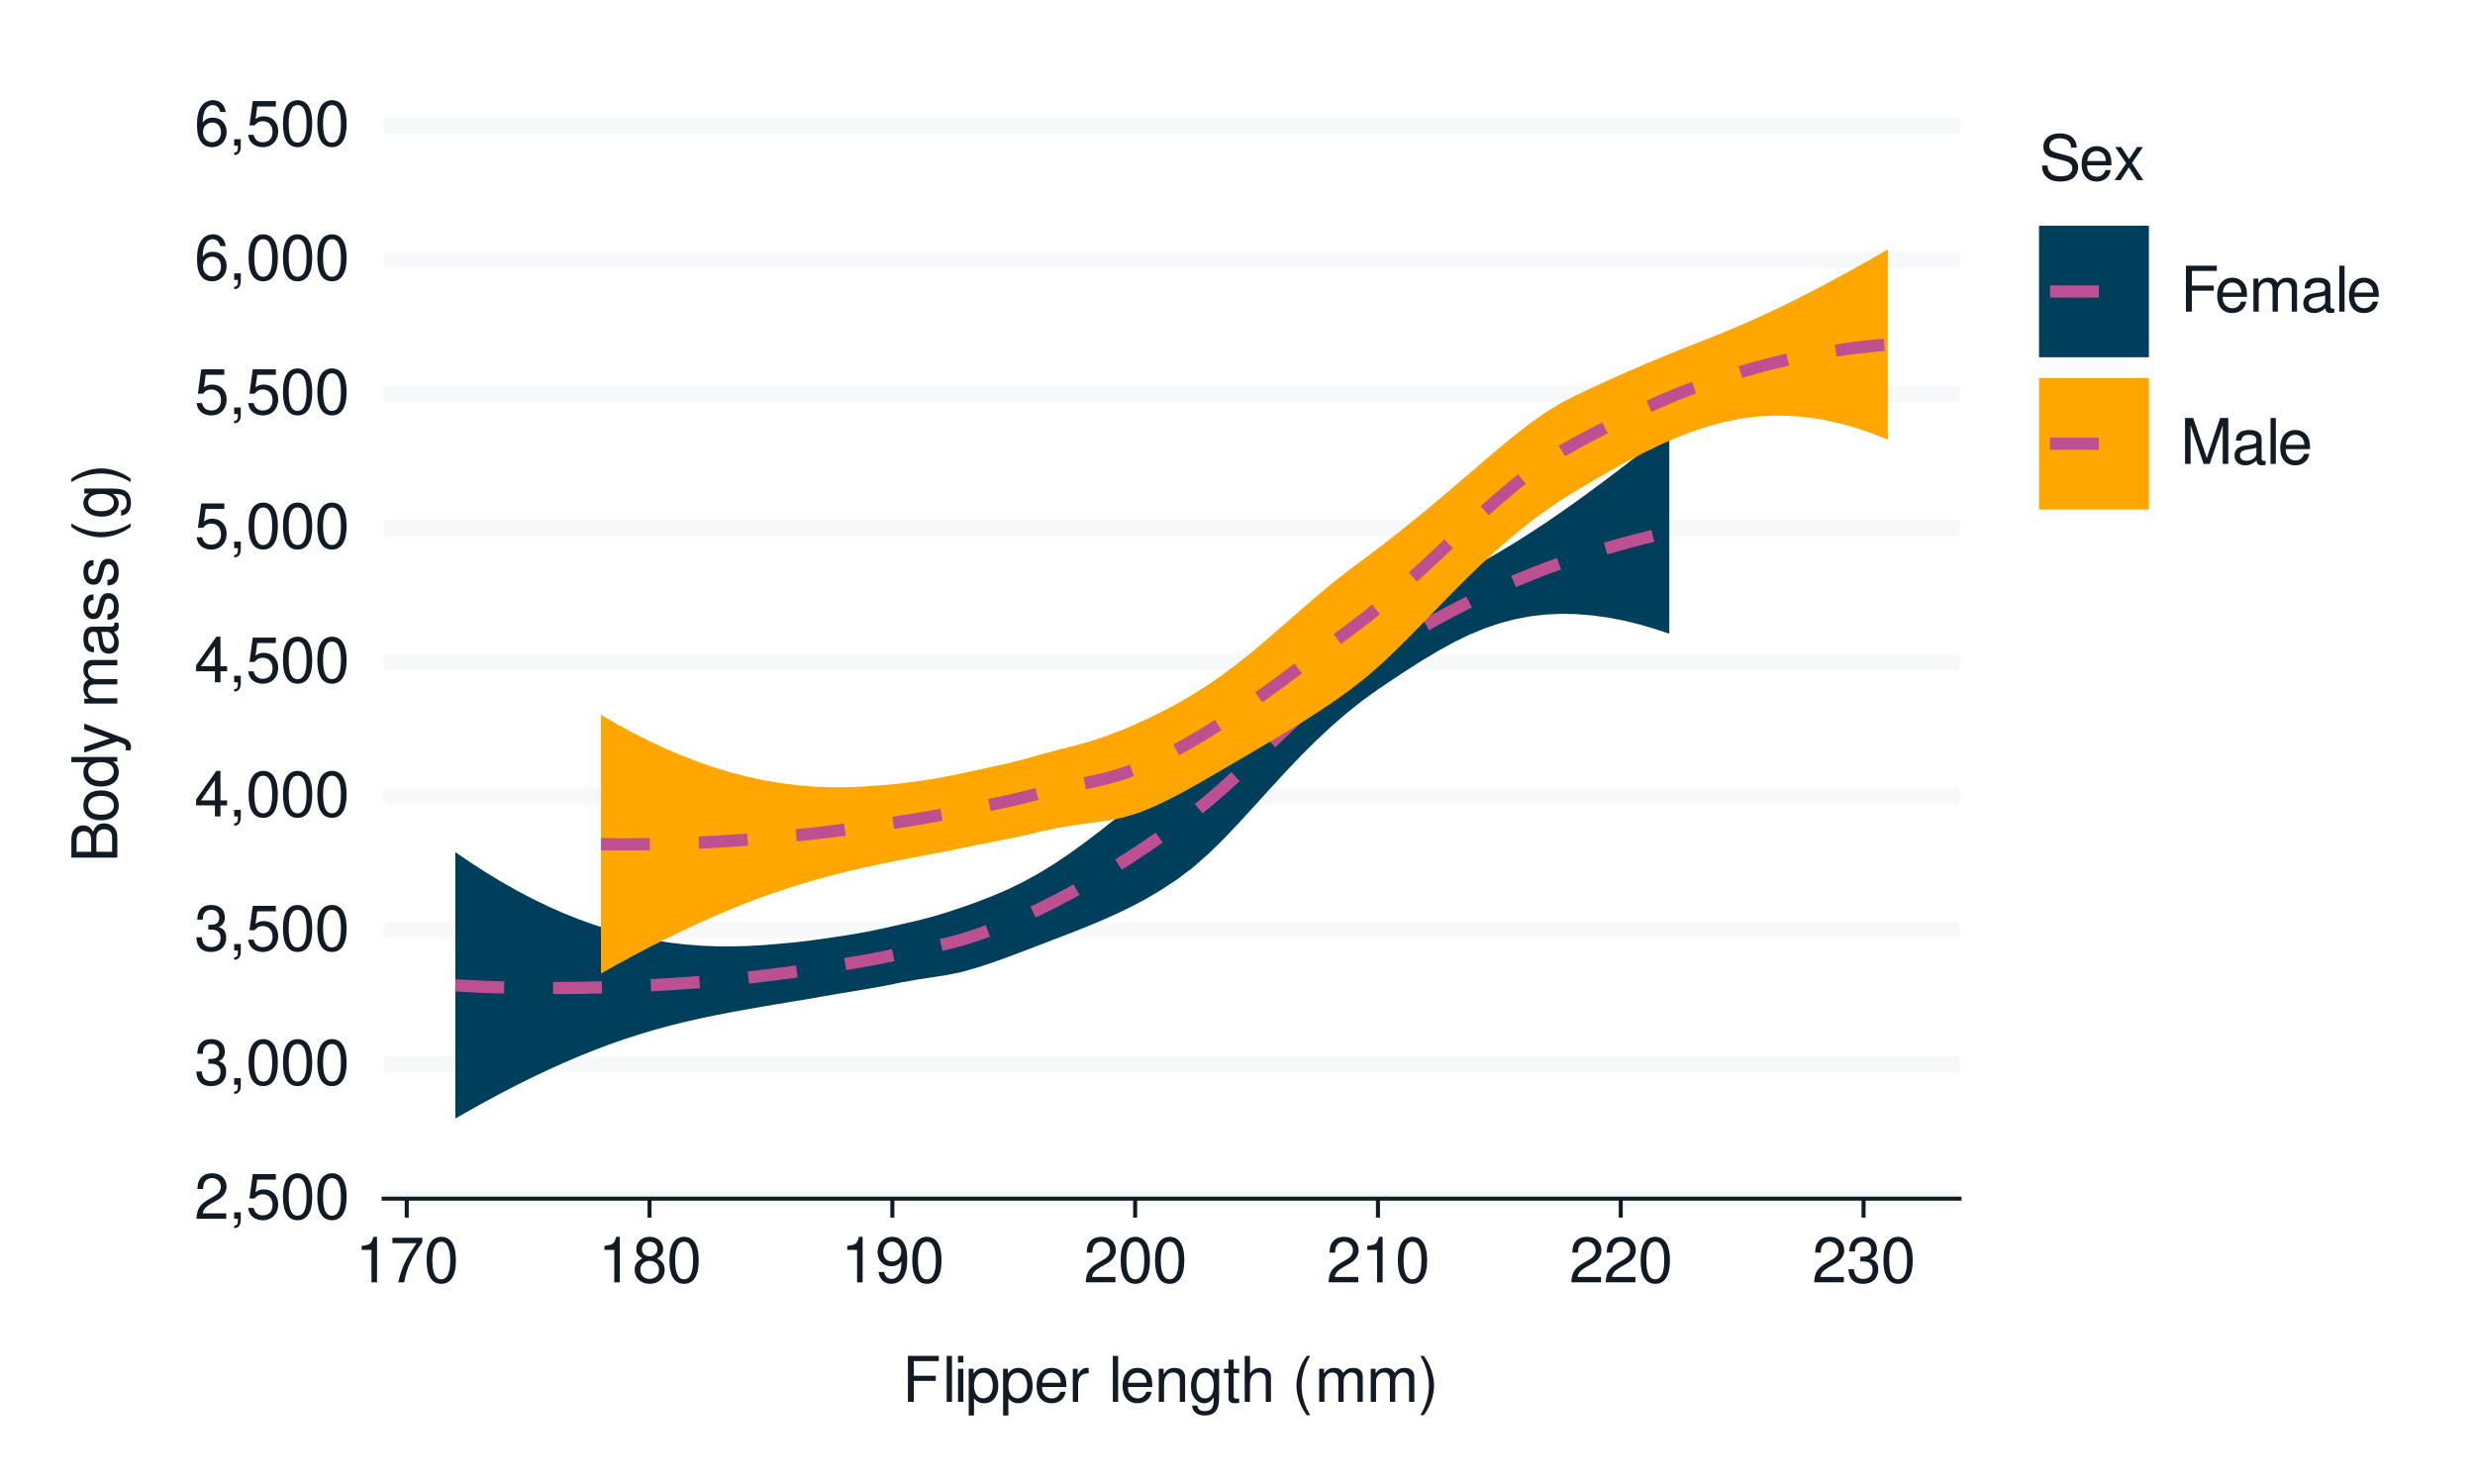 <?xml version="1.0" encoding="UTF-8"?>
<svg xmlns="http://www.w3.org/2000/svg" xmlns:xlink="http://www.w3.org/1999/xlink" width="432pt" height="259pt" viewBox="0 0 432 259" version="1.1">
<defs>
<g>
<symbol overflow="visible" id="glyph0-0">
<path style="stroke:none;" d=""/>
</symbol>
<symbol overflow="visible" id="glyph0-1">
<path style="stroke:none;" d="M 5.562 -0.953 L 1.469 -0.953 C 1.562 -1.609 1.906 -2.031 2.875 -2.625 L 3.969 -3.234 C 5.062 -3.844 5.625 -4.656 5.625 -5.625 C 5.625 -6.297 5.359 -6.906 4.891 -7.344 C 4.438 -7.75 3.859 -7.953 3.125 -7.953 C 2.141 -7.953 1.391 -7.594 0.969 -6.922 C 0.688 -6.5 0.578 -6 0.547 -5.203 L 1.516 -5.203 C 1.547 -5.734 1.609 -6.062 1.75 -6.328 C 2 -6.812 2.516 -7.109 3.094 -7.109 C 3.969 -7.109 4.625 -6.469 4.625 -5.609 C 4.625 -4.969 4.266 -4.422 3.578 -4.031 L 2.562 -3.438 C 0.938 -2.5 0.469 -1.75 0.375 -0.016 L 5.562 -0.016 Z M 5.562 -0.953 "/>
</symbol>
<symbol overflow="visible" id="glyph0-2">
<path style="stroke:none;" d="M 0.953 -1.141 L 0.953 0 L 1.609 0 L 1.609 0.203 C 1.609 0.953 1.469 1.172 0.953 1.203 L 0.953 1.609 C 1.688 1.641 2.109 1.109 2.109 0.172 L 2.109 -1.141 Z M 0.953 -1.141 "/>
</symbol>
<symbol overflow="visible" id="glyph0-3">
<path style="stroke:none;" d="M 5.234 -7.797 L 1.203 -7.797 L 0.625 -3.547 L 1.516 -3.547 C 1.969 -4.094 2.344 -4.281 2.953 -4.281 C 4 -4.281 4.656 -3.562 4.656 -2.406 C 4.656 -1.281 4 -0.609 2.953 -0.609 C 2.094 -0.609 1.578 -1.031 1.359 -1.906 L 0.391 -1.906 C 0.516 -1.281 0.625 -0.969 0.859 -0.688 C 1.297 -0.094 2.094 0.25 2.969 0.25 C 4.547 0.25 5.641 -0.891 5.641 -2.547 C 5.641 -4.078 4.625 -5.141 3.125 -5.141 C 2.578 -5.141 2.141 -5 1.688 -4.656 L 1.984 -6.844 L 5.234 -6.844 Z M 5.234 -7.797 "/>
</symbol>
<symbol overflow="visible" id="glyph0-4">
<path style="stroke:none;" d="M 3.031 -7.953 C 2.297 -7.953 1.641 -7.625 1.234 -7.078 C 0.719 -6.375 0.469 -5.328 0.469 -3.844 C 0.469 -1.172 1.359 0.25 3.031 0.25 C 4.672 0.25 5.578 -1.172 5.578 -3.781 C 5.578 -5.328 5.328 -6.359 4.812 -7.078 C 4.406 -7.641 3.766 -7.953 3.031 -7.953 Z M 3.031 -7.094 C 4.062 -7.094 4.594 -6.031 4.594 -3.875 C 4.594 -1.609 4.078 -0.547 3 -0.547 C 1.984 -0.547 1.469 -1.656 1.469 -3.844 C 1.469 -6.031 1.984 -7.094 3.031 -7.094 Z M 3.031 -7.094 "/>
</symbol>
<symbol overflow="visible" id="glyph0-5">
<path style="stroke:none;" d="M 2.438 -3.656 L 2.953 -3.656 C 4.016 -3.656 4.578 -3.172 4.578 -2.219 C 4.578 -1.203 3.969 -0.609 2.969 -0.609 C 1.906 -0.609 1.391 -1.141 1.312 -2.312 L 0.359 -2.312 C 0.391 -1.672 0.5 -1.25 0.688 -0.906 C 1.094 -0.125 1.859 0.25 2.922 0.25 C 4.531 0.25 5.562 -0.719 5.562 -2.219 C 5.562 -3.234 5.188 -3.781 4.25 -4.109 C 4.969 -4.406 5.328 -4.969 5.328 -5.766 C 5.328 -7.125 4.438 -7.953 2.953 -7.953 C 1.391 -7.953 0.547 -7.078 0.516 -5.391 L 1.484 -5.391 C 1.5 -5.875 1.547 -6.156 1.656 -6.391 C 1.875 -6.844 2.359 -7.109 2.969 -7.109 C 3.828 -7.109 4.344 -6.594 4.344 -5.734 C 4.344 -5.172 4.141 -4.828 3.719 -4.641 C 3.453 -4.531 3.109 -4.484 2.438 -4.484 Z M 2.438 -3.656 "/>
</symbol>
<symbol overflow="visible" id="glyph0-6">
<path style="stroke:none;" d="M 3.594 -1.922 L 3.594 0 L 4.562 0 L 4.562 -1.922 L 5.719 -1.922 L 5.719 -2.797 L 4.562 -2.797 L 4.562 -7.953 L 3.844 -7.953 L 0.312 -2.953 L 0.312 -1.922 Z M 3.594 -2.797 L 1.156 -2.797 L 3.594 -6.297 Z M 3.594 -2.797 "/>
</symbol>
<symbol overflow="visible" id="glyph0-7">
<path style="stroke:none;" d="M 5.484 -5.891 C 5.297 -7.188 4.453 -7.953 3.266 -7.953 C 2.406 -7.953 1.641 -7.531 1.172 -6.812 C 0.688 -6.031 0.469 -5.078 0.469 -3.625 C 0.469 -2.281 0.656 -1.438 1.141 -0.734 C 1.547 -0.094 2.234 0.25 3.094 0.25 C 4.578 0.25 5.641 -0.859 5.641 -2.406 C 5.641 -3.875 4.656 -4.906 3.25 -4.906 C 2.484 -4.906 1.875 -4.625 1.469 -4.031 C 1.469 -6 2.094 -7.094 3.203 -7.094 C 3.891 -7.094 4.359 -6.656 4.516 -5.891 Z M 3.141 -4.047 C 4.062 -4.047 4.656 -3.391 4.656 -2.328 C 4.656 -1.328 4 -0.609 3.109 -0.609 C 2.203 -0.609 1.516 -1.359 1.516 -2.375 C 1.516 -3.359 2.172 -4.047 3.141 -4.047 Z M 3.141 -4.047 "/>
</symbol>
<symbol overflow="visible" id="glyph0-8">
<path style="stroke:none;" d="M 2.844 -5.672 L 2.844 0 L 3.812 0 L 3.812 -7.953 L 3.172 -7.953 C 2.844 -6.734 2.625 -6.562 1.125 -6.375 L 1.125 -5.672 Z M 2.844 -5.672 "/>
</symbol>
<symbol overflow="visible" id="glyph0-9">
<path style="stroke:none;" d="M 5.719 -7.797 L 0.5 -7.797 L 0.5 -6.844 L 4.719 -6.844 C 2.859 -4.188 2.094 -2.562 1.516 0 L 2.547 0 C 2.984 -2.5 3.953 -4.641 5.719 -6.984 Z M 5.719 -7.797 "/>
</symbol>
<symbol overflow="visible" id="glyph0-10">
<path style="stroke:none;" d="M 4.297 -4.188 C 5.109 -4.688 5.375 -5.078 5.375 -5.828 C 5.375 -7.078 4.406 -7.953 3.031 -7.953 C 1.656 -7.953 0.688 -7.078 0.688 -5.844 C 0.688 -5.078 0.938 -4.703 1.734 -4.188 C 0.844 -3.734 0.406 -3.094 0.406 -2.219 C 0.406 -0.766 1.469 0.25 3.031 0.25 C 4.562 0.25 5.641 -0.766 5.641 -2.219 C 5.641 -3.094 5.203 -3.734 4.297 -4.188 Z M 3.031 -7.094 C 3.844 -7.094 4.375 -6.594 4.375 -5.812 C 4.375 -5.062 3.844 -4.562 3.031 -4.562 C 2.203 -4.562 1.672 -5.062 1.672 -5.828 C 1.672 -6.594 2.203 -7.094 3.031 -7.094 Z M 3.031 -3.75 C 4 -3.75 4.656 -3.109 4.656 -2.188 C 4.656 -1.234 4 -0.609 3 -0.609 C 2.062 -0.609 1.391 -1.25 1.391 -2.172 C 1.391 -3.125 2.047 -3.75 3.031 -3.75 Z M 3.031 -3.75 "/>
</symbol>
<symbol overflow="visible" id="glyph0-11">
<path style="stroke:none;" d="M 0.578 -1.812 C 0.766 -0.516 1.609 0.25 2.797 0.25 C 3.656 0.25 4.438 -0.172 4.891 -0.875 C 5.375 -1.656 5.594 -2.625 5.594 -4.062 C 5.594 -5.406 5.406 -6.266 4.938 -6.969 C 4.516 -7.609 3.828 -7.953 2.969 -7.953 C 1.484 -7.953 0.422 -6.844 0.422 -5.297 C 0.422 -3.844 1.406 -2.812 2.812 -2.812 C 3.547 -2.812 4.109 -3.062 4.594 -3.672 C 4.594 -1.688 3.969 -0.609 2.859 -0.609 C 2.172 -0.609 1.703 -1.047 1.547 -1.812 Z M 2.953 -7.109 C 3.859 -7.109 4.547 -6.344 4.547 -5.328 C 4.547 -4.344 3.891 -3.656 2.922 -3.656 C 1.984 -3.656 1.406 -4.328 1.406 -5.375 C 1.406 -6.375 2.062 -7.109 2.953 -7.109 Z M 2.953 -7.109 "/>
</symbol>
<symbol overflow="visible" id="glyph0-12">
<path style="stroke:none;" d="M 2.016 -3.656 L 5.844 -3.656 L 5.844 -4.547 L 2.016 -4.547 L 2.016 -7.109 L 6.375 -7.109 L 6.375 -8.016 L 0.984 -8.016 L 0.984 0 L 2.016 0 Z M 2.016 -3.656 "/>
</symbol>
<symbol overflow="visible" id="glyph0-13">
<path style="stroke:none;" d="M 1.672 -8.016 L 0.75 -8.016 L 0.75 0 L 1.672 0 Z M 1.672 -8.016 "/>
</symbol>
<symbol overflow="visible" id="glyph0-14">
<path style="stroke:none;" d="M 1.656 -5.766 L 0.734 -5.766 L 0.734 0 L 1.656 0 Z M 1.656 -8.016 L 0.719 -8.016 L 0.719 -6.859 L 1.656 -6.859 Z M 1.656 -8.016 "/>
</symbol>
<symbol overflow="visible" id="glyph0-15">
<path style="stroke:none;" d="M 0.594 2.391 L 1.516 2.391 L 1.516 -0.609 C 2 -0.016 2.547 0.25 3.281 0.25 C 4.781 0.25 5.75 -0.953 5.75 -2.781 C 5.75 -4.719 4.812 -5.922 3.281 -5.922 C 2.5 -5.922 1.875 -5.578 1.438 -4.891 L 1.438 -5.766 L 0.594 -5.766 Z M 3.125 -5.078 C 4.141 -5.078 4.797 -4.188 4.797 -2.812 C 4.797 -1.5 4.125 -0.609 3.125 -0.609 C 2.141 -0.609 1.516 -1.484 1.516 -2.844 C 1.516 -4.188 2.141 -5.078 3.125 -5.078 Z M 3.125 -5.078 "/>
</symbol>
<symbol overflow="visible" id="glyph0-16">
<path style="stroke:none;" d="M 5.641 -2.578 C 5.641 -3.453 5.578 -3.984 5.406 -4.406 C 5.031 -5.359 4.156 -5.922 3.078 -5.922 C 1.469 -5.922 0.438 -4.703 0.438 -2.812 C 0.438 -0.906 1.438 0.25 3.062 0.25 C 4.375 0.25 5.297 -0.5 5.516 -1.75 L 4.594 -1.75 C 4.344 -0.984 3.828 -0.594 3.094 -0.594 C 2.516 -0.594 2.016 -0.859 1.703 -1.344 C 1.484 -1.672 1.406 -2 1.391 -2.578 Z M 1.422 -3.328 C 1.5 -4.391 2.141 -5.078 3.062 -5.078 C 4 -5.078 4.656 -4.359 4.656 -3.328 Z M 1.422 -3.328 "/>
</symbol>
<symbol overflow="visible" id="glyph0-17">
<path style="stroke:none;" d="M 0.766 -5.766 L 0.766 0 L 1.688 0 L 1.688 -2.984 C 1.688 -4.375 2.266 -5 3.531 -4.969 L 3.531 -5.891 C 3.375 -5.922 3.281 -5.922 3.172 -5.922 C 2.578 -5.922 2.141 -5.578 1.609 -4.719 L 1.609 -5.766 Z M 0.766 -5.766 "/>
</symbol>
<symbol overflow="visible" id="glyph0-18">
<path style="stroke:none;" d=""/>
</symbol>
<symbol overflow="visible" id="glyph0-19">
<path style="stroke:none;" d="M 0.766 -5.766 L 0.766 0 L 1.688 0 L 1.688 -3.172 C 1.688 -4.359 2.312 -5.125 3.25 -5.125 C 3.984 -5.125 4.438 -4.688 4.438 -4 L 4.438 0 L 5.359 0 L 5.359 -4.359 C 5.359 -5.312 4.641 -5.922 3.531 -5.922 C 2.672 -5.922 2.125 -5.594 1.609 -4.797 L 1.609 -5.766 Z M 0.766 -5.766 "/>
</symbol>
<symbol overflow="visible" id="glyph0-20">
<path style="stroke:none;" d="M 4.438 -5.766 L 4.438 -4.922 C 3.984 -5.625 3.469 -5.922 2.75 -5.922 C 1.359 -5.922 0.391 -4.625 0.391 -2.781 C 0.391 -1.812 0.609 -1.109 1.109 -0.531 C 1.547 -0.016 2.094 0.25 2.688 0.25 C 3.375 0.25 3.875 -0.062 4.359 -0.781 L 4.359 -0.484 C 4.359 1.062 3.922 1.625 2.781 1.625 C 2 1.625 1.594 1.312 1.5 0.656 L 0.578 0.656 C 0.656 1.734 1.5 2.391 2.766 2.391 C 3.609 2.391 4.312 2.125 4.688 1.656 C 5.125 1.125 5.297 0.406 5.297 -0.953 L 5.297 -5.766 Z M 2.844 -5.078 C 3.812 -5.078 4.359 -4.266 4.359 -2.812 C 4.359 -1.406 3.797 -0.594 2.844 -0.594 C 1.891 -0.594 1.344 -1.422 1.344 -2.844 C 1.344 -4.25 1.891 -5.078 2.844 -5.078 Z M 2.844 -5.078 "/>
</symbol>
<symbol overflow="visible" id="glyph0-21">
<path style="stroke:none;" d="M 2.797 -5.766 L 1.844 -5.766 L 1.844 -7.344 L 0.938 -7.344 L 0.938 -5.766 L 0.156 -5.766 L 0.156 -5.016 L 0.938 -5.016 L 0.938 -0.656 C 0.938 -0.062 1.328 0.25 2.047 0.25 C 2.281 0.25 2.484 0.234 2.797 0.172 L 2.797 -0.594 C 2.656 -0.562 2.547 -0.547 2.359 -0.547 C 1.953 -0.547 1.844 -0.656 1.844 -1.062 L 1.844 -5.016 L 2.797 -5.016 Z M 2.797 -5.766 "/>
</symbol>
<symbol overflow="visible" id="glyph0-22">
<path style="stroke:none;" d="M 0.766 -8.016 L 0.766 0 L 1.688 0 L 1.688 -3.172 C 1.688 -4.359 2.297 -5.125 3.25 -5.125 C 3.547 -5.125 3.844 -5.031 4.062 -4.875 C 4.328 -4.672 4.438 -4.406 4.438 -4 L 4.438 0 L 5.344 0 L 5.344 -4.359 C 5.344 -5.328 4.656 -5.922 3.531 -5.922 C 2.719 -5.922 2.219 -5.672 1.688 -4.969 L 1.688 -8.016 Z M 0.766 -8.016 "/>
</symbol>
<symbol overflow="visible" id="glyph0-23">
<path style="stroke:none;" d="M 2.594 -8.016 C 1.5 -6.578 0.797 -4.578 0.797 -2.844 C 0.797 -1.109 1.5 0.891 2.594 2.328 L 3.203 2.328 C 2.234 0.766 1.688 -1.094 1.688 -2.844 C 1.688 -4.594 2.234 -6.453 3.203 -8.016 Z M 2.594 -8.016 "/>
</symbol>
<symbol overflow="visible" id="glyph0-24">
<path style="stroke:none;" d="M 0.766 -5.766 L 0.766 0 L 1.688 0 L 1.688 -3.625 C 1.688 -4.453 2.297 -5.125 3.047 -5.125 C 3.734 -5.125 4.109 -4.703 4.109 -3.969 L 4.109 0 L 5.031 0 L 5.031 -3.625 C 5.031 -4.453 5.641 -5.125 6.391 -5.125 C 7.062 -5.125 7.453 -4.703 7.453 -3.969 L 7.453 0 L 8.375 0 L 8.375 -4.328 C 8.375 -5.359 7.781 -5.922 6.703 -5.922 C 5.938 -5.922 5.484 -5.703 4.938 -5.047 C 4.594 -5.672 4.141 -5.922 3.391 -5.922 C 2.625 -5.922 2.094 -5.641 1.609 -4.953 L 1.609 -5.766 Z M 0.766 -5.766 "/>
</symbol>
<symbol overflow="visible" id="glyph0-25">
<path style="stroke:none;" d="M 1.016 2.328 C 2.125 0.891 2.812 -1.109 2.812 -2.844 C 2.812 -4.578 2.125 -6.578 1.016 -8.016 L 0.422 -8.016 C 1.391 -6.453 1.922 -4.594 1.922 -2.844 C 1.922 -1.094 1.391 0.766 0.422 2.328 Z M 1.016 2.328 "/>
</symbol>
<symbol overflow="visible" id="glyph0-26">
<path style="stroke:none;" d="M 6.562 -5.672 C 6.562 -6.219 6.516 -6.375 6.344 -6.75 C 5.906 -7.672 4.969 -8.156 3.625 -8.156 C 1.859 -8.156 0.766 -7.25 0.766 -5.797 C 0.766 -4.812 1.281 -4.203 2.344 -3.922 L 4.328 -3.406 C 5.359 -3.141 5.812 -2.734 5.812 -2.094 C 5.812 -1.672 5.578 -1.234 5.234 -0.984 C 4.922 -0.766 4.406 -0.656 3.766 -0.656 C 2.875 -0.656 2.297 -0.859 1.906 -1.312 C 1.609 -1.672 1.484 -2.062 1.5 -2.547 L 0.531 -2.547 C 0.531 -1.812 0.688 -1.328 1 -0.891 C 1.547 -0.125 2.469 0.25 3.703 0.25 C 4.656 0.25 5.438 0.031 5.953 -0.359 C 6.484 -0.797 6.828 -1.5 6.828 -2.203 C 6.828 -3.188 6.219 -3.922 5.125 -4.219 L 3.109 -4.75 C 2.141 -5.016 1.797 -5.328 1.797 -5.938 C 1.797 -6.75 2.516 -7.297 3.594 -7.297 C 4.859 -7.297 5.578 -6.719 5.594 -5.672 Z M 6.562 -5.672 "/>
</symbol>
<symbol overflow="visible" id="glyph0-27">
<path style="stroke:none;" d="M 3.219 -2.984 L 5.141 -5.766 L 4.109 -5.766 L 2.734 -3.672 L 1.344 -5.766 L 0.297 -5.766 L 2.219 -2.938 L 0.188 0 L 1.234 0 L 2.688 -2.219 L 4.141 0 L 5.203 0 Z M 3.219 -2.984 "/>
</symbol>
<symbol overflow="visible" id="glyph0-28">
<path style="stroke:none;" d="M 5.891 -0.531 C 5.781 -0.516 5.734 -0.516 5.688 -0.516 C 5.375 -0.516 5.188 -0.688 5.188 -0.969 L 5.188 -4.359 C 5.188 -5.375 4.438 -5.922 3.031 -5.922 C 2.172 -5.922 1.5 -5.688 1.109 -5.266 C 0.844 -4.969 0.734 -4.625 0.719 -4.062 L 1.641 -4.062 C 1.719 -4.766 2.141 -5.078 2.984 -5.078 C 3.828 -5.078 4.281 -4.781 4.281 -4.219 L 4.281 -3.984 C 4.266 -3.594 4.062 -3.438 3.328 -3.344 C 2.031 -3.172 1.828 -3.141 1.469 -2.984 C 0.797 -2.703 0.469 -2.203 0.469 -1.453 C 0.469 -0.406 1.188 0.25 2.359 0.25 C 3.078 0.25 3.656 0 4.312 -0.594 C 4.375 0 4.656 0.25 5.266 0.25 C 5.453 0.25 5.578 0.234 5.891 0.156 Z M 4.281 -1.812 C 4.281 -1.5 4.188 -1.312 3.922 -1.062 C 3.547 -0.719 3.094 -0.547 2.547 -0.547 C 1.844 -0.547 1.422 -0.891 1.422 -1.469 C 1.422 -2.078 1.812 -2.391 2.812 -2.531 C 3.781 -2.656 3.969 -2.703 4.281 -2.844 Z M 4.281 -1.812 "/>
</symbol>
<symbol overflow="visible" id="glyph0-29">
<path style="stroke:none;" d="M 5.141 0 L 7.406 -6.719 L 7.406 0 L 8.375 0 L 8.375 -8.016 L 6.953 -8.016 L 4.625 -1.031 L 2.25 -8.016 L 0.828 -8.016 L 0.828 0 L 1.797 0 L 1.797 -6.719 L 4.062 0 Z M 5.141 0 "/>
</symbol>
<symbol overflow="visible" id="glyph1-0">
<path style="stroke:none;" d=""/>
</symbol>
<symbol overflow="visible" id="glyph1-1">
<path style="stroke:none;" d="M 0 -0.875 L 0 -4.484 C 0 -5.25 -0.203 -5.812 -0.672 -6.234 C -1.094 -6.641 -1.656 -6.859 -2.281 -6.859 C -3.25 -6.859 -3.844 -6.406 -4.234 -5.391 C -4.578 -6.125 -5.156 -6.5 -5.984 -6.5 C -6.578 -6.5 -7.078 -6.281 -7.453 -5.859 C -7.844 -5.438 -8.016 -4.891 -8.016 -4.125 L -8.016 -0.875 Z M -4.562 -1.891 L -7.109 -1.891 L -7.109 -3.875 C -7.109 -4.438 -7.047 -4.766 -6.828 -5.031 C -6.609 -5.328 -6.281 -5.484 -5.844 -5.484 C -5.406 -5.484 -5.078 -5.328 -4.844 -5.031 C -4.641 -4.766 -4.562 -4.438 -4.562 -3.875 Z M -0.906 -1.891 L -3.656 -1.891 L -3.656 -4.391 C -3.656 -5.297 -3.141 -5.828 -2.281 -5.828 C -1.422 -5.828 -0.906 -5.297 -0.906 -4.391 Z M -0.906 -1.891 "/>
</symbol>
<symbol overflow="visible" id="glyph1-2">
<path style="stroke:none;" d="M -5.922 -2.984 C -5.922 -1.359 -4.781 -0.391 -2.844 -0.391 C -0.891 -0.391 0.25 -1.359 0.25 -3 C 0.25 -4.625 -0.906 -5.609 -2.797 -5.609 C -4.797 -5.609 -5.922 -4.656 -5.922 -2.984 Z M -5.078 -3 C -5.078 -4.031 -4.234 -4.656 -2.812 -4.656 C -1.438 -4.656 -0.594 -4.016 -0.594 -3 C -0.594 -1.984 -1.438 -1.359 -2.844 -1.359 C -4.234 -1.359 -5.078 -1.984 -5.078 -3 Z M -5.078 -3 "/>
</symbol>
<symbol overflow="visible" id="glyph1-3">
<path style="stroke:none;" d="M -8.016 -5.438 L -8.016 -4.531 L -5.031 -4.531 C -5.625 -4.141 -5.922 -3.531 -5.922 -2.766 C -5.922 -1.266 -4.734 -0.281 -2.891 -0.281 C -0.953 -0.281 0.25 -1.234 0.25 -2.797 C 0.25 -3.594 -0.047 -4.141 -0.766 -4.625 L 0 -4.625 L 0 -5.438 Z M -5.078 -2.922 C -5.078 -3.906 -4.203 -4.531 -2.812 -4.531 C -1.484 -4.531 -0.609 -3.891 -0.609 -2.922 C -0.609 -1.906 -1.5 -1.25 -2.844 -1.25 C -4.188 -1.25 -5.078 -1.906 -5.078 -2.922 Z M -5.078 -2.922 "/>
</symbol>
<symbol overflow="visible" id="glyph1-4">
<path style="stroke:none;" d="M -5.766 -4.266 L -1.281 -2.672 L -5.766 -1.203 L -5.766 -0.219 L 0.016 -2.172 L 0.938 -1.812 C 1.344 -1.656 1.5 -1.469 1.5 -1.078 C 1.5 -0.922 1.469 -0.797 1.438 -0.594 L 2.25 -0.594 C 2.359 -0.781 2.391 -0.969 2.391 -1.203 C 2.391 -1.5 2.297 -1.828 2.125 -2.062 C 1.906 -2.359 1.672 -2.516 1.203 -2.688 L -5.766 -5.266 Z M -5.766 -4.266 "/>
</symbol>
<symbol overflow="visible" id="glyph1-5">
<path style="stroke:none;" d=""/>
</symbol>
<symbol overflow="visible" id="glyph1-6">
<path style="stroke:none;" d="M -5.766 -0.766 L 0 -0.766 L 0 -1.688 L -3.625 -1.688 C -4.453 -1.688 -5.125 -2.297 -5.125 -3.047 C -5.125 -3.734 -4.703 -4.109 -3.969 -4.109 L 0 -4.109 L 0 -5.031 L -3.625 -5.031 C -4.453 -5.031 -5.125 -5.641 -5.125 -6.391 C -5.125 -7.062 -4.703 -7.453 -3.969 -7.453 L 0 -7.453 L 0 -8.375 L -4.328 -8.375 C -5.359 -8.375 -5.922 -7.781 -5.922 -6.703 C -5.922 -5.938 -5.703 -5.484 -5.047 -4.938 C -5.672 -4.594 -5.922 -4.141 -5.922 -3.391 C -5.922 -2.625 -5.641 -2.094 -4.953 -1.609 L -5.766 -1.609 Z M -5.766 -0.766 "/>
</symbol>
<symbol overflow="visible" id="glyph1-7">
<path style="stroke:none;" d="M -0.531 -5.891 C -0.516 -5.781 -0.516 -5.734 -0.516 -5.688 C -0.516 -5.375 -0.688 -5.188 -0.969 -5.188 L -4.359 -5.188 C -5.375 -5.188 -5.922 -4.438 -5.922 -3.031 C -5.922 -2.172 -5.688 -1.5 -5.266 -1.109 C -4.969 -0.844 -4.625 -0.734 -4.062 -0.719 L -4.062 -1.641 C -4.766 -1.719 -5.078 -2.141 -5.078 -2.984 C -5.078 -3.828 -4.781 -4.281 -4.219 -4.281 L -3.984 -4.281 C -3.594 -4.266 -3.438 -4.062 -3.344 -3.328 C -3.172 -2.031 -3.141 -1.828 -2.984 -1.469 C -2.703 -0.797 -2.203 -0.469 -1.453 -0.469 C -0.406 -0.469 0.25 -1.188 0.25 -2.359 C 0.25 -3.078 0 -3.656 -0.594 -4.312 C 0 -4.375 0.25 -4.656 0.25 -5.266 C 0.25 -5.453 0.234 -5.578 0.156 -5.891 Z M -1.812 -4.281 C -1.5 -4.281 -1.312 -4.188 -1.062 -3.922 C -0.719 -3.547 -0.547 -3.094 -0.547 -2.547 C -0.547 -1.844 -0.891 -1.422 -1.469 -1.422 C -2.078 -1.422 -2.391 -1.812 -2.531 -2.812 C -2.656 -3.781 -2.703 -3.969 -2.844 -4.281 Z M -1.812 -4.281 "/>
</symbol>
<symbol overflow="visible" id="glyph1-8">
<path style="stroke:none;" d="M -4.156 -4.812 C -5.297 -4.812 -5.922 -4.062 -5.922 -2.734 C -5.922 -1.391 -5.234 -0.516 -4.172 -0.516 C -3.266 -0.516 -2.844 -0.984 -2.516 -2.344 L -2.297 -3.203 C -2.141 -3.844 -1.906 -4.094 -1.5 -4.094 C -0.953 -4.094 -0.594 -3.547 -0.594 -2.75 C -0.594 -2.25 -0.734 -1.844 -0.984 -1.609 C -1.141 -1.469 -1.312 -1.391 -1.719 -1.344 L -1.719 -0.375 C -0.391 -0.422 0.25 -1.172 0.25 -2.672 C 0.25 -4.125 -0.469 -5.047 -1.578 -5.047 C -2.438 -5.047 -2.906 -4.562 -3.172 -3.422 L -3.391 -2.547 C -3.562 -1.797 -3.812 -1.469 -4.219 -1.469 C -4.75 -1.469 -5.078 -1.953 -5.078 -2.688 C -5.078 -3.438 -4.766 -3.828 -4.156 -3.844 Z M -4.156 -4.812 "/>
</symbol>
<symbol overflow="visible" id="glyph1-9">
<path style="stroke:none;" d="M -8.016 -2.594 C -6.578 -1.5 -4.578 -0.797 -2.844 -0.797 C -1.109 -0.797 0.891 -1.5 2.328 -2.594 L 2.328 -3.203 C 0.766 -2.234 -1.094 -1.688 -2.844 -1.688 C -4.594 -1.688 -6.453 -2.234 -8.016 -3.203 Z M -8.016 -2.594 "/>
</symbol>
<symbol overflow="visible" id="glyph1-10">
<path style="stroke:none;" d="M -5.766 -4.438 L -4.922 -4.438 C -5.625 -3.984 -5.922 -3.469 -5.922 -2.75 C -5.922 -1.359 -4.625 -0.391 -2.781 -0.391 C -1.812 -0.391 -1.109 -0.609 -0.531 -1.109 C -0.016 -1.547 0.25 -2.094 0.25 -2.688 C 0.25 -3.375 -0.062 -3.875 -0.781 -4.359 L -0.484 -4.359 C 1.062 -4.359 1.625 -3.922 1.625 -2.781 C 1.625 -2 1.312 -1.594 0.656 -1.5 L 0.656 -0.578 C 1.734 -0.656 2.391 -1.5 2.391 -2.766 C 2.391 -3.609 2.125 -4.312 1.656 -4.688 C 1.125 -5.125 0.406 -5.297 -0.953 -5.297 L -5.766 -5.297 Z M -5.078 -2.844 C -5.078 -3.812 -4.266 -4.359 -2.812 -4.359 C -1.406 -4.359 -0.594 -3.797 -0.594 -2.844 C -0.594 -1.891 -1.422 -1.344 -2.844 -1.344 C -4.25 -1.344 -5.078 -1.891 -5.078 -2.844 Z M -5.078 -2.844 "/>
</symbol>
<symbol overflow="visible" id="glyph1-11">
<path style="stroke:none;" d="M 2.328 -1.016 C 0.891 -2.125 -1.109 -2.812 -2.844 -2.812 C -4.578 -2.812 -6.578 -2.125 -8.016 -1.016 L -8.016 -0.422 C -6.453 -1.391 -4.594 -1.922 -2.844 -1.922 C -1.094 -1.922 0.766 -1.391 2.328 -0.422 Z M 2.328 -1.016 "/>
</symbol>
</g>
</defs>
<g id="surface90">
<rect x="0" y="0" width="432" height="259" style="fill:rgb(100%,100%,100%);fill-opacity:1;stroke:none;"/>
<path style="fill:none;stroke-width:1.067;stroke-linecap:round;stroke-linejoin:round;stroke:rgb(100%,100%,100%);stroke-opacity:1;stroke-miterlimit:10;" d="M 0 259 L 432 259 L 432 0 L 0 0 Z M 0 259 "/>
<path style="fill-rule:nonzero;fill:rgb(100%,100%,100%);fill-opacity:1;stroke-width:1.067;stroke-linecap:round;stroke-linejoin:round;stroke:rgb(100%,100%,100%);stroke-opacity:1;stroke-miterlimit:10;" d="M 66.969 209.223 L 342.016 209.223 L 342.016 21.918 L 66.969 21.918 Z M 66.969 209.223 "/>
<path style="fill:none;stroke-width:2.838;stroke-linecap:butt;stroke-linejoin:round;stroke:rgb(96.471%,97.255%,98.039%);stroke-opacity:1;stroke-miterlimit:10;" d="M 66.969 209.223 L 342.016 209.223 "/>
<path style="fill:none;stroke-width:2.838;stroke-linecap:butt;stroke-linejoin:round;stroke:rgb(96.471%,97.255%,98.039%);stroke-opacity:1;stroke-miterlimit:10;" d="M 66.969 185.809 L 342.016 185.809 "/>
<path style="fill:none;stroke-width:2.838;stroke-linecap:butt;stroke-linejoin:round;stroke:rgb(96.471%,97.255%,98.039%);stroke-opacity:1;stroke-miterlimit:10;" d="M 66.969 162.395 L 342.016 162.395 "/>
<path style="fill:none;stroke-width:2.838;stroke-linecap:butt;stroke-linejoin:round;stroke:rgb(96.471%,97.255%,98.039%);stroke-opacity:1;stroke-miterlimit:10;" d="M 66.969 138.984 L 342.016 138.984 "/>
<path style="fill:none;stroke-width:2.838;stroke-linecap:butt;stroke-linejoin:round;stroke:rgb(96.471%,97.255%,98.039%);stroke-opacity:1;stroke-miterlimit:10;" d="M 66.969 115.57 L 342.016 115.57 "/>
<path style="fill:none;stroke-width:2.838;stroke-linecap:butt;stroke-linejoin:round;stroke:rgb(96.471%,97.255%,98.039%);stroke-opacity:1;stroke-miterlimit:10;" d="M 66.969 92.156 L 342.016 92.156 "/>
<path style="fill:none;stroke-width:2.838;stroke-linecap:butt;stroke-linejoin:round;stroke:rgb(96.471%,97.255%,98.039%);stroke-opacity:1;stroke-miterlimit:10;" d="M 66.969 68.742 L 342.016 68.742 "/>
<path style="fill:none;stroke-width:2.838;stroke-linecap:butt;stroke-linejoin:round;stroke:rgb(96.471%,97.255%,98.039%);stroke-opacity:1;stroke-miterlimit:10;" d="M 66.969 45.332 L 342.016 45.332 "/>
<path style="fill:none;stroke-width:2.838;stroke-linecap:butt;stroke-linejoin:round;stroke:rgb(96.471%,97.255%,98.039%);stroke-opacity:1;stroke-miterlimit:10;" d="M 66.969 21.918 L 342.016 21.918 "/>
<path style=" stroke:none;fill-rule:nonzero;fill:rgb(0%,24.706%,36.078%);fill-opacity:1;" d="M 79.473 148.73 L 82.156 150.562 L 84.836 152.293 L 87.52 153.918 L 90.203 155.438 L 92.883 156.848 L 95.566 158.152 L 98.25 159.344 L 100.93 160.422 L 103.613 161.391 L 106.293 162.246 L 108.977 162.988 L 111.66 163.617 L 114.34 164.137 L 117.023 164.551 L 119.707 164.859 L 122.387 165.066 L 125.07 165.176 L 127.754 165.191 L 130.434 165.121 L 133.117 164.969 L 135.801 164.75 L 138.48 164.504 L 141.164 164.203 L 143.848 163.828 L 146.527 163.438 L 149.211 163.016 L 151.895 162.52 L 154.574 161.953 L 159.941 160.727 L 162.621 160.039 L 165.305 159.234 L 167.988 158.34 L 170.668 157.383 L 173.352 156.34 L 176.035 155.176 L 178.715 153.863 L 181.398 152.383 L 184.082 150.734 L 186.762 148.93 L 189.445 146.984 L 192.129 144.938 L 194.809 142.824 L 197.492 140.68 L 200.176 138.543 L 202.855 136.445 L 205.539 134.426 L 208.223 132.48 L 210.902 130.5 L 213.586 128.469 L 216.27 126.391 L 218.949 124.254 L 221.633 122.066 L 224.316 119.836 L 226.996 117.582 L 229.68 115.34 L 232.363 113.164 L 235.043 111.121 L 237.727 109.285 L 240.41 107.723 L 243.09 106.328 L 245.773 104.938 L 248.457 103.539 L 251.137 102.137 L 253.82 100.715 L 256.504 99.273 L 259.184 97.793 L 261.867 96.25 L 264.551 94.633 L 267.23 92.934 L 269.914 91.164 L 272.598 89.324 L 275.277 87.426 L 277.961 85.473 L 280.641 83.477 L 283.324 81.438 L 286.008 79.363 L 288.688 77.258 L 291.371 75.117 L 291.371 110.613 L 288.688 109.723 L 286.008 108.949 L 283.324 108.301 L 280.641 107.789 L 277.961 107.418 L 275.277 107.199 L 272.598 107.141 L 269.914 107.254 L 267.23 107.555 L 264.551 108.055 L 261.867 108.758 L 259.184 109.664 L 256.504 110.773 L 253.82 112.078 L 251.137 113.547 L 248.457 115.145 L 245.773 116.84 L 243.09 118.605 L 240.41 120.414 L 237.727 122.348 L 235.043 124.484 L 232.363 126.809 L 229.68 129.312 L 226.996 131.988 L 224.316 134.805 L 221.633 137.723 L 218.949 140.684 L 216.27 143.613 L 213.586 146.434 L 210.902 149.062 L 208.223 151.418 L 205.539 153.441 L 202.855 155.227 L 200.176 156.82 L 197.492 158.25 L 194.809 159.543 L 192.129 160.73 L 189.445 161.84 L 186.762 162.902 L 184.082 163.938 L 181.398 164.969 L 178.715 165.996 L 176.035 167.004 L 173.352 167.969 L 170.668 168.855 L 167.988 169.625 L 165.305 170.18 L 162.621 170.598 L 159.941 171.008 L 157.258 171.492 L 154.574 172.039 L 151.895 172.527 L 146.527 173.418 L 143.848 173.883 L 141.164 174.352 L 138.48 174.797 L 135.801 175.242 L 133.117 175.699 L 130.434 176.164 L 127.754 176.652 L 125.07 177.172 L 122.387 177.727 L 119.707 178.336 L 117.023 178.996 L 114.34 179.727 L 111.66 180.523 L 108.977 181.391 L 106.293 182.332 L 103.613 183.344 L 100.93 184.426 L 98.25 185.574 L 95.566 186.785 L 92.883 188.062 L 90.203 189.395 L 87.52 190.781 L 84.836 192.219 L 82.156 193.707 L 79.473 195.238 Z M 79.473 148.73 "/>
<path style="fill:none;stroke-width:2.134;stroke-linecap:butt;stroke-linejoin:round;stroke:rgb(73.725%,31.373%,56.471%);stroke-opacity:1;stroke-dasharray:8.536,8.536;stroke-miterlimit:10;" d="M 79.473 171.984 L 82.156 172.137 L 84.836 172.258 L 87.52 172.348 L 90.203 172.414 L 92.883 172.453 L 95.566 172.469 L 98.25 172.457 L 100.93 172.426 L 103.613 172.367 L 106.293 172.289 L 108.977 172.188 L 111.66 172.07 L 114.34 171.93 L 117.023 171.773 L 119.707 171.598 L 122.387 171.398 L 125.07 171.172 L 127.754 170.922 L 130.434 170.641 L 133.117 170.332 L 135.801 169.996 L 138.48 169.648 L 141.164 169.277 L 143.848 168.855 L 146.527 168.43 L 149.211 167.992 L 151.895 167.523 L 154.574 166.996 L 157.258 166.418 L 159.941 165.867 L 162.621 165.316 L 165.305 164.707 L 167.988 163.984 L 170.668 163.121 L 173.352 162.152 L 176.035 161.09 L 178.715 159.93 L 181.398 158.676 L 184.082 157.336 L 186.762 155.914 L 189.445 154.41 L 192.129 152.832 L 194.809 151.184 L 197.492 149.465 L 200.176 147.68 L 202.855 145.836 L 205.539 143.934 L 208.223 141.949 L 210.902 139.781 L 213.586 137.449 L 216.27 135 L 218.949 132.469 L 224.316 127.32 L 226.996 124.785 L 229.68 122.324 L 232.363 119.984 L 235.043 117.801 L 237.727 115.816 L 240.41 114.066 L 243.09 112.469 L 245.773 110.887 L 248.457 109.34 L 251.137 107.84 L 253.82 106.398 L 256.504 105.023 L 259.184 103.73 L 261.867 102.504 L 264.551 101.344 L 267.23 100.246 L 269.914 99.207 L 272.598 98.23 L 275.277 97.312 L 277.961 96.445 L 280.641 95.633 L 283.324 94.871 L 286.008 94.156 L 288.688 93.488 L 291.371 92.867 "/>
<path style=" stroke:none;fill-rule:nonzero;fill:rgb(100%,65.098%,0%);fill-opacity:1;" d="M 104.898 124.766 L 107.742 126.418 L 110.586 127.961 L 113.43 129.391 L 116.273 130.715 L 119.117 131.922 L 121.961 133.016 L 124.801 133.992 L 127.645 134.848 L 130.488 135.582 L 133.332 136.195 L 136.176 136.68 L 139.02 137.043 L 141.863 137.285 L 144.703 137.406 L 147.547 137.414 L 150.391 137.312 L 153.234 137.121 L 156.078 136.863 L 158.922 136.531 L 161.766 136.125 L 164.609 135.641 L 167.449 135.078 L 170.293 134.461 L 173.137 133.852 L 175.98 133.211 L 178.824 132.496 L 181.668 131.684 L 184.512 130.926 L 187.352 130.211 L 190.195 129.422 L 193.039 128.488 L 195.883 127.402 L 198.727 126.176 L 201.57 124.84 L 204.414 123.391 L 207.254 121.797 L 210.098 120.039 L 212.941 118.105 L 215.785 115.992 L 218.629 113.723 L 221.473 111.324 L 224.316 108.852 L 227.156 106.359 L 230 103.902 L 232.844 101.539 L 235.688 99.328 L 238.531 97.223 L 241.375 95.062 L 244.219 92.844 L 247.059 90.562 L 249.902 88.223 L 252.746 85.828 L 255.59 83.398 L 258.434 80.949 L 261.277 78.527 L 264.121 76.18 L 266.965 73.969 L 269.805 71.965 L 272.648 70.227 L 275.492 68.801 L 278.336 67.465 L 281.18 66.164 L 284.023 64.895 L 286.867 63.664 L 289.707 62.473 L 292.551 61.316 L 295.395 60.188 L 298.238 59.066 L 301.082 57.91 L 303.926 56.711 L 306.77 55.457 L 309.609 54.141 L 312.453 52.766 L 315.297 51.336 L 318.141 49.855 L 320.984 48.328 L 323.828 46.766 L 326.672 45.172 L 329.512 43.551 L 329.512 76.73 L 326.672 75.609 L 323.828 74.652 L 320.984 73.863 L 318.141 73.25 L 315.297 72.824 L 312.453 72.586 L 309.609 72.543 L 306.77 72.703 L 303.926 73.066 L 301.082 73.629 L 298.238 74.383 L 295.395 75.312 L 292.551 76.414 L 289.707 77.668 L 286.867 79.051 L 284.023 80.539 L 281.18 82.109 L 278.336 83.742 L 275.492 85.426 L 272.648 87.172 L 269.805 89.102 L 266.965 91.215 L 264.121 93.508 L 261.277 95.973 L 258.434 98.598 L 255.59 101.359 L 252.746 104.23 L 249.902 107.156 L 247.059 110.086 L 244.219 112.941 L 241.375 115.66 L 238.531 118.16 L 235.688 120.387 L 232.844 122.414 L 230 124.324 L 227.156 126.141 L 224.316 127.879 L 221.473 129.578 L 215.785 132.922 L 212.941 134.586 L 210.098 136.238 L 207.254 137.844 L 204.414 139.355 L 201.57 140.723 L 198.727 141.883 L 195.883 142.742 L 193.039 143.277 L 190.195 143.66 L 187.352 144.039 L 184.512 144.516 L 181.668 145.129 L 178.824 145.809 L 175.98 146.406 L 173.137 146.969 L 170.293 147.535 L 167.449 148.121 L 164.609 148.688 L 161.766 149.234 L 158.922 149.773 L 156.078 150.324 L 153.234 150.902 L 150.391 151.523 L 147.547 152.191 L 144.703 152.914 L 141.863 153.695 L 139.02 154.551 L 136.176 155.473 L 133.332 156.465 L 130.488 157.531 L 127.645 158.664 L 124.801 159.863 L 121.961 161.129 L 119.117 162.457 L 116.273 163.844 L 113.43 165.285 L 110.586 166.781 L 107.742 168.328 L 104.898 169.93 Z M 104.898 124.766 "/>
<path style="fill:none;stroke-width:2.134;stroke-linecap:butt;stroke-linejoin:round;stroke:rgb(73.725%,31.373%,56.471%);stroke-opacity:1;stroke-dasharray:8.536,8.536;stroke-miterlimit:10;" d="M 104.898 147.348 L 107.742 147.375 L 110.586 147.371 L 113.43 147.34 L 116.273 147.277 L 119.117 147.188 L 121.961 147.074 L 124.801 146.93 L 127.645 146.754 L 130.488 146.555 L 133.332 146.328 L 136.176 146.078 L 139.02 145.797 L 141.863 145.492 L 144.703 145.16 L 147.547 144.801 L 150.391 144.418 L 153.234 144.012 L 156.078 143.594 L 158.922 143.152 L 161.766 142.68 L 164.609 142.164 L 167.449 141.602 L 170.293 141 L 173.137 140.41 L 175.98 139.809 L 178.824 139.152 L 181.668 138.406 L 184.512 137.723 L 187.352 137.125 L 190.195 136.539 L 193.039 135.883 L 195.883 135.07 L 198.727 134.027 L 201.57 132.781 L 204.414 131.371 L 207.254 129.82 L 210.098 128.141 L 212.941 126.348 L 215.785 124.457 L 218.629 122.484 L 221.473 120.449 L 224.316 118.367 L 227.156 116.25 L 232.844 111.977 L 235.688 109.855 L 238.531 107.691 L 241.375 105.359 L 244.219 102.891 L 247.059 100.324 L 249.902 97.691 L 252.746 95.031 L 255.59 92.379 L 258.434 89.773 L 261.277 87.25 L 264.121 84.844 L 266.965 82.594 L 269.805 80.531 L 272.648 78.699 L 275.492 77.113 L 278.336 75.605 L 281.18 74.137 L 284.023 72.719 L 286.867 71.359 L 289.707 70.07 L 292.551 68.863 L 295.395 67.75 L 298.238 66.723 L 301.082 65.77 L 303.926 64.891 L 306.77 64.078 L 309.609 63.34 L 312.453 62.676 L 315.297 62.078 L 318.141 61.551 L 320.984 61.098 L 323.828 60.707 L 326.672 60.391 L 329.512 60.141 "/>
<g style="fill:rgb(7.059%,10.588%,14.118%);fill-opacity:1;">
  <use xlink:href="#glyph0-1" x="33.918" y="212.741"/>
  <use xlink:href="#glyph0-2" x="39.918" y="212.741"/>
  <use xlink:href="#glyph0-3" x="42.918" y="212.741"/>
  <use xlink:href="#glyph0-4" x="48.918" y="212.741"/>
  <use xlink:href="#glyph0-4" x="54.918" y="212.741"/>
</g>
<g style="fill:rgb(7.059%,10.588%,14.118%);fill-opacity:1;">
  <use xlink:href="#glyph0-5" x="33.918" y="189.327"/>
  <use xlink:href="#glyph0-2" x="39.918" y="189.327"/>
  <use xlink:href="#glyph0-4" x="42.918" y="189.327"/>
  <use xlink:href="#glyph0-4" x="48.918" y="189.327"/>
  <use xlink:href="#glyph0-4" x="54.918" y="189.327"/>
</g>
<g style="fill:rgb(7.059%,10.588%,14.118%);fill-opacity:1;">
  <use xlink:href="#glyph0-5" x="33.918" y="165.913"/>
  <use xlink:href="#glyph0-2" x="39.918" y="165.913"/>
  <use xlink:href="#glyph0-3" x="42.918" y="165.913"/>
  <use xlink:href="#glyph0-4" x="48.918" y="165.913"/>
  <use xlink:href="#glyph0-4" x="54.918" y="165.913"/>
</g>
<g style="fill:rgb(7.059%,10.588%,14.118%);fill-opacity:1;">
  <use xlink:href="#glyph0-6" x="33.918" y="142.503"/>
  <use xlink:href="#glyph0-2" x="39.918" y="142.503"/>
  <use xlink:href="#glyph0-4" x="42.918" y="142.503"/>
  <use xlink:href="#glyph0-4" x="48.918" y="142.503"/>
  <use xlink:href="#glyph0-4" x="54.918" y="142.503"/>
</g>
<g style="fill:rgb(7.059%,10.588%,14.118%);fill-opacity:1;">
  <use xlink:href="#glyph0-6" x="33.918" y="119.089"/>
  <use xlink:href="#glyph0-2" x="39.918" y="119.089"/>
  <use xlink:href="#glyph0-3" x="42.918" y="119.089"/>
  <use xlink:href="#glyph0-4" x="48.918" y="119.089"/>
  <use xlink:href="#glyph0-4" x="54.918" y="119.089"/>
</g>
<g style="fill:rgb(7.059%,10.588%,14.118%);fill-opacity:1;">
  <use xlink:href="#glyph0-3" x="33.918" y="95.675"/>
  <use xlink:href="#glyph0-2" x="39.918" y="95.675"/>
  <use xlink:href="#glyph0-4" x="42.918" y="95.675"/>
  <use xlink:href="#glyph0-4" x="48.918" y="95.675"/>
  <use xlink:href="#glyph0-4" x="54.918" y="95.675"/>
</g>
<g style="fill:rgb(7.059%,10.588%,14.118%);fill-opacity:1;">
  <use xlink:href="#glyph0-3" x="33.918" y="72.261"/>
  <use xlink:href="#glyph0-2" x="39.918" y="72.261"/>
  <use xlink:href="#glyph0-3" x="42.918" y="72.261"/>
  <use xlink:href="#glyph0-4" x="48.918" y="72.261"/>
  <use xlink:href="#glyph0-4" x="54.918" y="72.261"/>
</g>
<g style="fill:rgb(7.059%,10.588%,14.118%);fill-opacity:1;">
  <use xlink:href="#glyph0-7" x="33.918" y="48.851"/>
  <use xlink:href="#glyph0-2" x="39.918" y="48.851"/>
  <use xlink:href="#glyph0-4" x="42.918" y="48.851"/>
  <use xlink:href="#glyph0-4" x="48.918" y="48.851"/>
  <use xlink:href="#glyph0-4" x="54.918" y="48.851"/>
</g>
<g style="fill:rgb(7.059%,10.588%,14.118%);fill-opacity:1;">
  <use xlink:href="#glyph0-7" x="33.918" y="25.437"/>
  <use xlink:href="#glyph0-2" x="39.918" y="25.437"/>
  <use xlink:href="#glyph0-3" x="42.918" y="25.437"/>
  <use xlink:href="#glyph0-4" x="48.918" y="25.437"/>
  <use xlink:href="#glyph0-4" x="54.918" y="25.437"/>
</g>
<path style="fill:none;stroke-width:0.704;stroke-linecap:square;stroke-linejoin:round;stroke:rgb(7.059%,10.588%,14.118%);stroke-opacity:1;stroke-miterlimit:10;" d="M 66.969 209.223 L 342.016 209.223 "/>
<path style="fill:none;stroke-width:0.704;stroke-linecap:butt;stroke-linejoin:round;stroke:rgb(7.059%,10.588%,14.118%);stroke-opacity:1;stroke-miterlimit:10;" d="M 70.996 212.535 L 70.996 209.223 "/>
<path style="fill:none;stroke-width:0.704;stroke-linecap:butt;stroke-linejoin:round;stroke:rgb(7.059%,10.588%,14.118%);stroke-opacity:1;stroke-miterlimit:10;" d="M 113.375 212.535 L 113.375 209.223 "/>
<path style="fill:none;stroke-width:0.704;stroke-linecap:butt;stroke-linejoin:round;stroke:rgb(7.059%,10.588%,14.118%);stroke-opacity:1;stroke-miterlimit:10;" d="M 155.758 212.535 L 155.758 209.223 "/>
<path style="fill:none;stroke-width:0.704;stroke-linecap:butt;stroke-linejoin:round;stroke:rgb(7.059%,10.588%,14.118%);stroke-opacity:1;stroke-miterlimit:10;" d="M 198.137 212.535 L 198.137 209.223 "/>
<path style="fill:none;stroke-width:0.704;stroke-linecap:butt;stroke-linejoin:round;stroke:rgb(7.059%,10.588%,14.118%);stroke-opacity:1;stroke-miterlimit:10;" d="M 240.516 212.535 L 240.516 209.223 "/>
<path style="fill:none;stroke-width:0.704;stroke-linecap:butt;stroke-linejoin:round;stroke:rgb(7.059%,10.588%,14.118%);stroke-opacity:1;stroke-miterlimit:10;" d="M 282.895 212.535 L 282.895 209.223 "/>
<path style="fill:none;stroke-width:0.704;stroke-linecap:butt;stroke-linejoin:round;stroke:rgb(7.059%,10.588%,14.118%);stroke-opacity:1;stroke-miterlimit:10;" d="M 325.277 212.535 L 325.277 209.223 "/>
<g style="fill:rgb(7.059%,10.588%,14.118%);fill-opacity:1;">
  <use xlink:href="#glyph0-8" x="61.996" y="223.839"/>
  <use xlink:href="#glyph0-9" x="67.996" y="223.839"/>
  <use xlink:href="#glyph0-4" x="73.996" y="223.839"/>
</g>
<g style="fill:rgb(7.059%,10.588%,14.118%);fill-opacity:1;">
  <use xlink:href="#glyph0-8" x="104.375" y="223.839"/>
  <use xlink:href="#glyph0-10" x="110.375" y="223.839"/>
  <use xlink:href="#glyph0-4" x="116.375" y="223.839"/>
</g>
<g style="fill:rgb(7.059%,10.588%,14.118%);fill-opacity:1;">
  <use xlink:href="#glyph0-8" x="146.758" y="223.839"/>
  <use xlink:href="#glyph0-11" x="152.758" y="223.839"/>
  <use xlink:href="#glyph0-4" x="158.758" y="223.839"/>
</g>
<g style="fill:rgb(7.059%,10.588%,14.118%);fill-opacity:1;">
  <use xlink:href="#glyph0-1" x="189.137" y="223.839"/>
  <use xlink:href="#glyph0-4" x="195.137" y="223.839"/>
  <use xlink:href="#glyph0-4" x="201.137" y="223.839"/>
</g>
<g style="fill:rgb(7.059%,10.588%,14.118%);fill-opacity:1;">
  <use xlink:href="#glyph0-1" x="231.516" y="223.839"/>
  <use xlink:href="#glyph0-8" x="237.516" y="223.839"/>
  <use xlink:href="#glyph0-4" x="243.516" y="223.839"/>
</g>
<g style="fill:rgb(7.059%,10.588%,14.118%);fill-opacity:1;">
  <use xlink:href="#glyph0-1" x="273.895" y="223.839"/>
  <use xlink:href="#glyph0-1" x="279.895" y="223.839"/>
  <use xlink:href="#glyph0-4" x="285.895" y="223.839"/>
</g>
<g style="fill:rgb(7.059%,10.588%,14.118%);fill-opacity:1;">
  <use xlink:href="#glyph0-1" x="316.277" y="223.839"/>
  <use xlink:href="#glyph0-5" x="322.277" y="223.839"/>
  <use xlink:href="#glyph0-4" x="328.277" y="223.839"/>
</g>
<g style="fill:rgb(7.059%,10.588%,14.118%);fill-opacity:1;">
  <use xlink:href="#glyph0-12" x="157.492" y="244.683"/>
  <use xlink:href="#glyph0-13" x="164.492" y="244.683"/>
  <use xlink:href="#glyph0-14" x="166.492" y="244.683"/>
  <use xlink:href="#glyph0-15" x="168.492" y="244.683"/>
  <use xlink:href="#glyph0-15" x="174.492" y="244.683"/>
  <use xlink:href="#glyph0-16" x="180.492" y="244.683"/>
  <use xlink:href="#glyph0-17" x="186.492" y="244.683"/>
  <use xlink:href="#glyph0-18" x="190.492" y="244.683"/>
  <use xlink:href="#glyph0-13" x="193.492" y="244.683"/>
  <use xlink:href="#glyph0-16" x="195.492" y="244.683"/>
  <use xlink:href="#glyph0-19" x="201.492" y="244.683"/>
  <use xlink:href="#glyph0-20" x="207.492" y="244.683"/>
  <use xlink:href="#glyph0-21" x="213.492" y="244.683"/>
  <use xlink:href="#glyph0-22" x="216.492" y="244.683"/>
  <use xlink:href="#glyph0-18" x="222.492" y="244.683"/>
  <use xlink:href="#glyph0-23" x="225.492" y="244.683"/>
  <use xlink:href="#glyph0-24" x="229.492" y="244.683"/>
  <use xlink:href="#glyph0-24" x="238.492" y="244.683"/>
  <use xlink:href="#glyph0-25" x="247.492" y="244.683"/>
</g>
<g style="fill:rgb(7.059%,10.588%,14.118%);fill-opacity:1;">
  <use xlink:href="#glyph1-1" x="20.476" y="150.57"/>
  <use xlink:href="#glyph1-2" x="20.476" y="143.57"/>
  <use xlink:href="#glyph1-3" x="20.476" y="137.57"/>
  <use xlink:href="#glyph1-4" x="20.476" y="131.57"/>
  <use xlink:href="#glyph1-5" x="20.476" y="126.57"/>
  <use xlink:href="#glyph1-6" x="20.476" y="123.57"/>
  <use xlink:href="#glyph1-7" x="20.476" y="114.57"/>
  <use xlink:href="#glyph1-8" x="20.476" y="108.57"/>
  <use xlink:href="#glyph1-8" x="20.476" y="102.57"/>
  <use xlink:href="#glyph1-5" x="20.476" y="97.57"/>
  <use xlink:href="#glyph1-9" x="20.476" y="94.57"/>
  <use xlink:href="#glyph1-10" x="20.476" y="90.57"/>
  <use xlink:href="#glyph1-11" x="20.476" y="84.57"/>
</g>
<path style="fill-rule:nonzero;fill:rgb(100%,100%,100%);fill-opacity:1;stroke-width:1.067;stroke-linecap:round;stroke-linejoin:round;stroke:rgb(100%,100%,100%);stroke-opacity:1;stroke-miterlimit:10;" d="M 347.684 97.152 L 410.082 97.152 L 410.082 21.918 L 347.684 21.918 Z M 347.684 97.152 "/>
<g style="fill:rgb(7.059%,10.588%,14.118%);fill-opacity:1;">
  <use xlink:href="#glyph0-26" x="355.902" y="31.437"/>
  <use xlink:href="#glyph0-16" x="362.902" y="31.437"/>
  <use xlink:href="#glyph0-27" x="368.902" y="31.437"/>
</g>
<path style="fill-rule:nonzero;fill:rgb(100%,100%,100%);fill-opacity:1;stroke-width:1.067;stroke-linecap:round;stroke-linejoin:round;stroke:rgb(100%,100%,100%);stroke-opacity:1;stroke-miterlimit:10;" d="M 355.902 62.355 L 375.082 62.355 L 375.082 39.398 L 355.902 39.398 Z M 355.902 62.355 "/>
<path style=" stroke:none;fill-rule:nonzero;fill:rgb(0%,24.706%,36.078%);fill-opacity:1;" d="M 355.902 62.355 L 375.082 62.355 L 375.082 39.398 L 355.902 39.398 Z M 355.902 62.355 "/>
<path style="fill:none;stroke-width:2.134;stroke-linecap:butt;stroke-linejoin:round;stroke:rgb(73.725%,31.373%,56.471%);stroke-opacity:1;stroke-dasharray:8.536,8.536;stroke-miterlimit:10;" d="M 357.82 50.875 L 373.164 50.875 "/>
<path style="fill-rule:nonzero;fill:rgb(100%,100%,100%);fill-opacity:1;stroke-width:1.067;stroke-linecap:round;stroke-linejoin:round;stroke:rgb(100%,100%,100%);stroke-opacity:1;stroke-miterlimit:10;" d="M 355.902 88.93 L 375.082 88.93 L 375.082 65.973 L 355.902 65.973 Z M 355.902 88.93 "/>
<path style=" stroke:none;fill-rule:nonzero;fill:rgb(100%,65.098%,0%);fill-opacity:1;" d="M 355.902 88.93 L 375.082 88.93 L 375.082 65.973 L 355.902 65.973 Z M 355.902 88.93 "/>
<path style="fill:none;stroke-width:2.134;stroke-linecap:butt;stroke-linejoin:round;stroke:rgb(73.725%,31.373%,56.471%);stroke-opacity:1;stroke-dasharray:8.536,8.536;stroke-miterlimit:10;" d="M 357.82 77.453 L 373.164 77.453 "/>
<g style="fill:rgb(7.059%,10.588%,14.118%);fill-opacity:1;">
  <use xlink:href="#glyph0-12" x="380.562" y="54.394"/>
  <use xlink:href="#glyph0-16" x="386.562" y="54.394"/>
  <use xlink:href="#glyph0-24" x="392.562" y="54.394"/>
  <use xlink:href="#glyph0-28" x="401.562" y="54.394"/>
  <use xlink:href="#glyph0-13" x="407.562" y="54.394"/>
  <use xlink:href="#glyph0-16" x="409.562" y="54.394"/>
</g>
<g style="fill:rgb(7.059%,10.588%,14.118%);fill-opacity:1;">
  <use xlink:href="#glyph0-29" x="380.562" y="80.972"/>
  <use xlink:href="#glyph0-28" x="389.562" y="80.972"/>
  <use xlink:href="#glyph0-13" x="395.562" y="80.972"/>
  <use xlink:href="#glyph0-16" x="397.562" y="80.972"/>
</g>
</g>
</svg>
